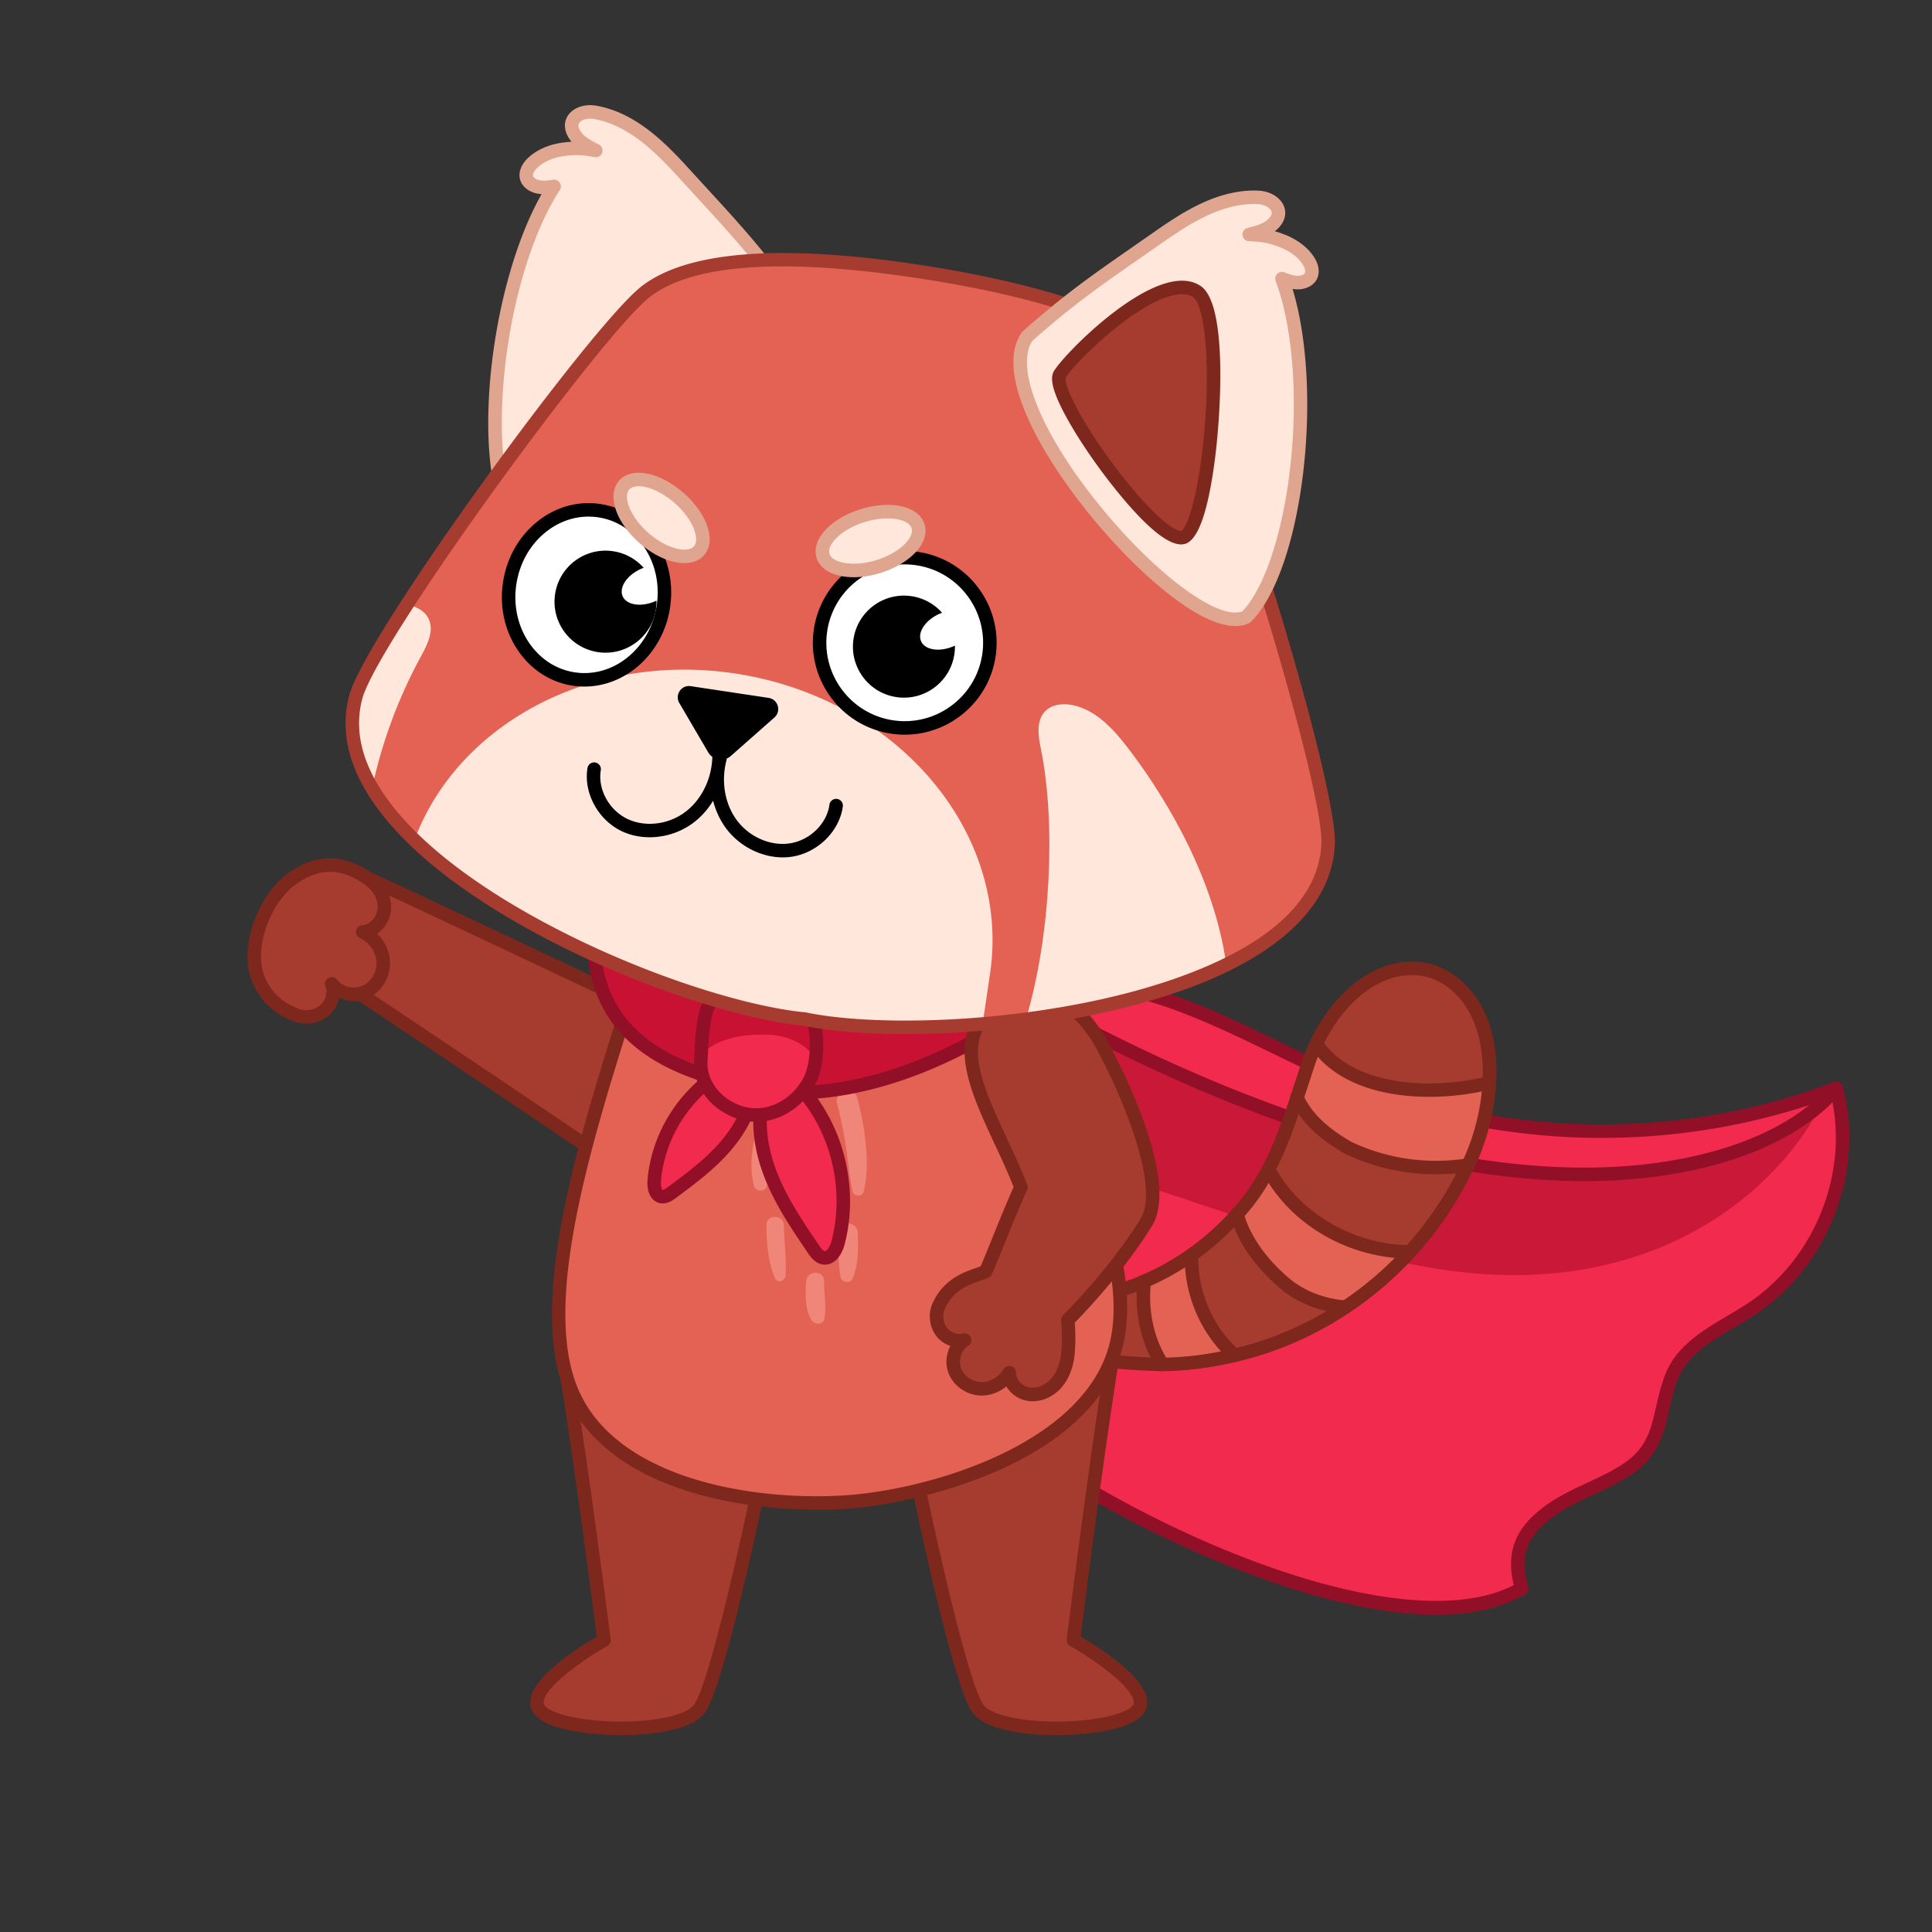 <svg height="512" width="512" xmlns="http://www.w3.org/2000/svg"><rect width="100%" height="100%" fill="#333333" stroke="none"/><path d="M229.985 331.522c-1.026 7.457 1.512 15.121 5.895 21.241s12.4 8.653 16.991 14.618c18.94 24.606 114.018 74.862 150.408 53.562-2.994-9.78.671-15.403 6.794-20.066s13.765-6.86 20.291-10.94c10.697-6.687 8.701-14.933 12.631-25.073 3.461-8.93 13.556-12.879 21.514-18.208 18.354-12.291 27.89-36.908 22.084-58.221-40.749 15.565-87.39 15.071-127.801-1.352-15.532-6.312-30.109-14.847-45.81-20.726s-33.205-8.993-49.211-4.004c-16.225 19.354-30.344 44.149-33.786 69.169z" fill="#f22a4e"/><path d="M380.576 427.912c-20.641 0-44.604-8.486-59.741-14.887-30.144-12.748-59.323-31.485-69.381-44.552-2.065-2.683-4.915-4.637-7.932-6.705-3.277-2.246-6.666-4.57-9.096-7.962-4.964-6.932-7.228-15.143-6.213-22.526 4.194-30.493 23.22-56.993 34.189-70.075.22-.262.511-.456.838-.558 14.336-4.466 31.283-3.11 50.37 4.038 8.615 3.226 16.998 7.294 25.104 11.227 6.745 3.274 13.72 6.658 20.752 9.516 40.026 16.266 86.129 16.753 126.49 1.338a1.789 1.789 0 0 1 2.364 1.2c5.994 22.002-3.601 47.309-22.815 60.176-1.863 1.247-3.854 2.429-5.78 3.573-6.488 3.85-12.616 7.487-15.061 13.796-1.117 2.883-1.74 5.624-2.341 8.275-1.467 6.464-2.852 12.569-11.01 17.668-2.904 1.815-6.022 3.27-9.038 4.677-4.004 1.868-7.786 3.632-11.118 6.169-6.748 5.139-8.534 10.388-6.167 18.12a1.79 1.79 0 0 1-.807 2.067c-6.641 3.887-14.825 5.425-23.607 5.425zm-148.819-96.146c-.892 6.487 1.141 13.76 5.577 19.957 2.063 2.88 5.049 4.927 8.21 7.094 3.114 2.134 6.334 4.342 8.745 7.474 9.569 12.431 38.776 31.106 67.94 43.439 34.754 14.698 63.379 18.421 78.948 10.332-2.747-10.853 2.685-16.701 7.814-20.607 3.638-2.771 7.773-4.7 11.773-6.566 2.918-1.361 5.935-2.769 8.654-4.468 6.895-4.31 8.008-9.216 9.418-15.427.63-2.777 1.281-5.648 2.493-8.776 2.892-7.462 9.846-11.589 16.571-15.58 1.885-1.119 3.833-2.275 5.616-3.469 17.421-11.667 26.393-34.254 21.83-54.355-19.457 7.167-40.181 10.745-60.894 10.746-22.66.001-45.313-4.278-66.331-12.82-7.141-2.902-14.17-6.313-20.967-9.612-8.032-3.898-16.337-7.928-24.797-11.096-18.1-6.777-34.096-8.164-47.552-4.124-10.771 12.923-29.019 38.562-33.048 67.858z" fill="#911027"/><path d="M482.632 292.634c-9.043 18.984-44.179 57.751-113.509 41.304s-74.314-30.895-107.618-18.858c-33.305 12.036 10.057-51.573 10.057-51.573s25.894 12.286 50.077 23.506 65.097 24.297 100.849 24.582 53.151-11.651 60.144-18.961z" fill="#c91838"/><path d="M419.86 313.009c-.796 0-1.591-.006-2.394-.018-19.519-.293-41.017-3.994-63.895-11.001-26.092-7.991-54.064-20.328-83.141-36.669a1.788 1.788 0 1 1 1.752-3.118c53.857 30.268 104.115 46.593 145.337 47.211 30.258.436 55.577-7.821 67.71-22.135a1.788 1.788 0 1 1 2.729 2.313c-12.489 14.734-37.832 23.417-68.098 23.417z" fill="#911027"/><path d="M357.449 304.262c10.193 4.789 21.081 6.117 31.548 4.508 3.197-6.894 5.474-14.316 5.82-21.849-.191.046-.382.096-.573.14-14.606 3.531-36.344 2.842-45.346-10.335a79.473 79.473 0 0 0-2.587 6.301c-.936 2.569-1.776 5.173-2.611 7.78 2.585 5.86 7.925 10.159 13.749 13.455zM336.194 309.924a65.926 65.926 0 0 1-8.375 11.875c2.022 7.448 7.332 14.036 13.564 19.067 4.439 3.337 9.684 5.084 15.092 5.568a93.707 93.707 0 0 0 17.096-14.66c-15.192-.149-30.308-8.484-37.377-21.85zM315.776 332.578a69.089 69.089 0 0 1-12.532 7.004c-.885 7.724.751 15.814 4.828 22.009a92.75 92.75 0 0 0 19.167-2.429c-7.441-6.446-11.748-16.609-11.463-26.584z" fill="#e36254"/><g fill="#a63c30"><path d="M303.244 339.582c-5.615 2.405-11.547 4.054-17.621 4.798-4.247.52-9.393.845-13.022 3.11-1.136.709-2.235 1.578-2.825 2.78s-.48 3.782.754 4.3c11.832 4.96 24.718 7.305 37.542 7.021-4.077-6.194-5.713-14.284-4.828-22.009zM357.449 304.262c-5.824-3.295-11.164-7.595-13.748-13.455-1.571 4.909-3.118 9.824-5.218 14.526a62.509 62.509 0 0 1-2.288 4.592c7.068 13.365 22.185 21.701 37.377 21.85 5.866-6.399 10.845-13.605 14.664-21.403.26-.53.512-1.064.761-1.601-10.468 1.608-21.355.28-31.548-4.509zM327.82 321.8a69.293 69.293 0 0 1-12.043 10.779c-.286 9.974 4.022 20.138 11.463 26.583a89.044 89.044 0 0 0 10.922-3.315c6.444-2.42 12.589-5.599 18.314-9.413-5.407-.484-10.653-2.231-15.092-5.568-6.232-5.03-11.542-11.619-13.564-19.066zM394.244 287.061c.19-.043.382-.093.573-.14a41.744 41.744 0 0 0-.056-4.976c-.72-9.811-5.05-21.057-14.337-24.301-7.442-2.6-15.991.194-21.886 5.427-4.205 3.732-7.255 8.526-9.64 13.654 9.002 13.178 30.74 13.867 45.346 10.336z"/></g><path d="M308.081 363.38c-.545 0-37.45-.531-40.489-9.99-.791-2.462.547-4.938 3.978-7.36.027-.02.056-.038.084-.056 3.524-2.2 8.111-2.722 12.157-3.182.542-.061 1.075-.122 1.595-.186 15.444-1.902 30.414-9.917 41.072-21.99.013-.014.026-.03.04-.043 8.693-9.215 12.685-21.499 16.546-33.379.515-1.583 1.028-3.162 1.551-4.732 4.551-14.778 16.894-29 31.67-27.503 3.212.325 6.345 1.521 9.062 3.457 16.227 11.567 12.268 38.314 4.479 52.773-12.24 24.945-35.483 43.529-62.183 49.715-6.801 1.6-13.384 2.433-19.559 2.475l-.003.001zm-34.491-14.398c-1.865 1.325-2.834 2.562-2.592 3.314.175.547 1.748 3.389 15.493 5.649 8.589 1.412 17.608 1.889 21.569 1.857 5.908-.04 12.223-.841 18.77-2.382 25.68-5.95 48.033-23.832 59.8-47.837l.032-.062c7.479-13.858 10.46-38.315-3.391-48.193-2.212-1.576-4.752-2.548-7.347-2.81-12.848-1.304-23.769 11.61-27.904 25.036-.533 1.6-1.043 3.171-1.555 4.746-3.98 12.246-8.096 24.91-17.326 34.706-11.227 12.706-27.007 21.144-43.298 23.15-.531.065-1.074.127-1.627.19-3.65.415-7.787.886-10.624 2.636z" fill="#7d271d"/><path d="M308.074 363.38a1.789 1.789 0 0 1-1.496-.805c-4.205-6.388-6.068-14.843-5.111-23.196a1.783 1.783 0 0 1 1.981-1.573 1.789 1.789 0 0 1 1.573 1.981c-.863 7.533.794 15.122 4.546 20.822a1.79 1.79 0 0 1-.51 2.478 1.803 1.803 0 0 1-.983.293zM380.562 311.206a56.025 56.025 0 0 1-23.874-5.325 2.257 2.257 0 0 1-.12-.062c-7.354-4.161-12.098-8.835-14.504-14.29a1.788 1.788 0 1 1 3.273-1.443c2.077 4.71 6.308 8.828 12.934 12.587 9.48 4.439 20.01 5.935 30.454 4.33.979-.152 1.89.52 2.04 1.496.15.977-.52 1.89-1.496 2.039a57.333 57.333 0 0 1-8.707.668zM373.572 333.562h-.018c-16.415-.161-31.7-9.112-38.94-22.803a1.788 1.788 0 0 1 3.162-1.672c6.533 12.353 20.925 20.751 35.813 20.897a1.789 1.789 0 0 1-.017 3.578zM327.238 360.951c-.415 0-.832-.144-1.17-.437-7.753-6.716-12.381-17.44-12.08-27.987a1.789 1.789 0 0 1 3.576.103c-.272 9.501 3.884 19.149 10.846 25.181a1.789 1.789 0 0 1-1.172 3.14zM356.478 348.223c-.053 0-.107-.003-.162-.007-6.039-.541-11.574-2.588-16.007-5.92l-.048-.038c-5.106-4.122-11.708-10.935-14.167-19.99a1.789 1.789 0 1 1 3.453-.937c1.721 6.336 6.315 12.771 12.938 18.124 3.95 2.962 8.711 4.711 14.152 5.198a1.789 1.789 0 0 1-.159 3.57zM378.757 290.667c-3.31 0-6.547-.246-9.577-.744-9.898-1.627-17.422-5.841-21.758-12.189a1.789 1.789 0 1 1 2.954-2.018c8.102 11.858 28.201 13.293 43.449 9.606a1.789 1.789 0 0 1 .841 3.477c-5.12 1.238-10.608 1.868-15.909 1.868z" fill="#7d271d"/><g><path d="M85.097 256.474c-2.989.472 6.635-29.065 8.43-25.417 9.469 3.798 88.071 41.594 97.539 45.392 0 0 6.456 10.471-6.053 23.507-10.62 11.067-24.203 7.459-24.203 7.459-10.723-7.587-75.713-50.941-75.713-50.941z" fill="#a63c30"/><path d="M160.809 309.203c-.357 0-.718-.106-1.032-.328-10.195-7.212-70.391-47.388-75.353-50.699-.67-.199-1.296-.736-1.55-1.702-.75-2.854 2.091-11.872 2.98-14.568 3.902-11.835 5.793-12.541 6.505-12.806a2.129 2.129 0 0 1 2.281.48c5.555 2.312 26.403 12.157 48.438 22.564 21.617 10.209 43.97 20.766 48.653 22.645a1.788 1.788 0 1 1-1.331 3.319c-4.783-1.919-26.187-12.027-48.849-22.73-20.928-9.883-42.546-20.093-48.176-22.45-2.293 3.564-7.124 18.594-7.082 22.194 4.025 2.686 65.228 43.53 75.551 50.833a1.788 1.788 0 0 1-1.035 3.248zm-75.987-54.496-.004.001.004-.001zm7.101-22.86.001.001-.001-.001z" fill="#7d271d"/><path d="M76.97 233.195c6.247-4.649 12.965-5.811 20.969-.055 2.457 1.767 4.141 4.746 3.908 7.763-.233 3.018-2.685 5.862-5.704 6.07 2.992 1.415 5.201 4.461 5.419 7.764.217 3.303-1.671 6.698-4.675 8.086-3.005 1.388-6.934.543-8.961-2.073.93 2.438.014 5.391-1.992 7.06s-4.946 2.137-7.392 1.225c-7.429-2.768-10.249-8.523-10.924-12.532-1.458-8.671 3.805-19.18 9.352-23.308z" fill="#a63c30"/><path d="M81.141 271.285a9.237 9.237 0 0 1-3.223-.574c-9.626-3.586-11.667-11.555-12.063-13.912-1.571-9.337 3.927-20.485 10.047-25.039 7.667-5.705 15.217-5.728 23.081-.072 3.09 2.222 4.915 5.893 4.648 9.353a8.646 8.646 0 0 1-3.694 6.413c1.97 1.901 3.233 4.471 3.41 7.166.27 4.108-2.078 8.15-5.71 9.827-2.471 1.142-5.345 1.078-7.748.013-.382 1.805-1.356 3.514-2.812 4.725-1.651 1.374-3.788 2.1-5.936 2.1zm6.279-40.251c-3.092 0-6.16 1.198-9.382 3.596-5.164 3.843-9.989 13.65-8.656 21.576.316 1.879 1.955 8.236 9.784 11.154 1.866.695 4.125.322 5.624-.925 1.467-1.221 2.097-3.39 1.465-5.048a1.788 1.788 0 0 1 3.085-1.733c1.499 1.934 4.484 2.614 6.798 1.544 2.282-1.054 3.813-3.722 3.641-6.345-.17-2.583-1.938-5.101-4.399-6.264a1.788 1.788 0 0 1 .642-3.401c2.017-.139 3.869-2.165 4.044-4.423.173-2.241-1.072-4.664-3.17-6.173-3.3-2.372-6.401-3.558-9.476-3.558zm-10.45 2.161h.005z" fill="#7d271d"/></g><g><path d="M149.468 359.923c4.851 29.342 10.592 74.744 10.592 74.744s-21.396 12.003-17.222 18.265c4.175 6.262 36.881 7.306 42.446 0s18.09-69.93 18.09-69.93z" fill="#a63c30"/><path d="M164.636 459.817a80.69 80.69 0 0 1-2.525-.04c-4.04-.127-17.476-.926-20.76-5.852-.804-1.206-1.036-2.649-.67-4.171 1.501-6.245 13.56-13.757 17.455-16.042-.938-7.337-6.076-47.149-10.432-73.496a1.787 1.787 0 0 1 2.469-1.936l53.907 23.08a1.787 1.787 0 0 1 1.049 1.995c-1.29 6.451-12.769 63.242-18.421 70.663-3.273 4.295-13.122 5.799-22.072 5.799zm-12.878-96.968c4.685 29.047 10.021 71.156 10.077 71.594a1.788 1.788 0 0 1-.899 1.784c-5.956 3.343-15.778 10.199-16.778 14.362-.172.716 0 1.098.169 1.351 1.221 1.831 7.907 3.947 17.897 4.262 10.362.33 19.469-1.504 21.639-4.353 3.826-5.023 12.425-42.731 17.473-67.774z" fill="#7d271d"/></g><g><path d="M295.323 356.763c-4.851 29.342-10.85 77.904-10.85 77.904s21.396 12.003 17.222 18.265c-4.175 6.262-36.881 7.306-42.446 0s-18.09-69.93-18.09-69.93z" fill="#a63c30"/><path d="M279.897 459.817c-8.95 0-18.799-1.504-22.072-5.801-5.652-7.421-17.131-64.212-18.421-70.663-.16-.799.24-1.605.974-1.96l54.165-26.24a1.79 1.79 0 0 1 2.544 1.902c-4.372 26.441-9.743 69.05-10.693 76.655 3.891 2.283 15.957 9.797 17.458 16.044.366 1.523.134 2.965-.67 4.171-3.285 4.928-16.723 5.726-20.764 5.853a83.53 83.53 0 0 1-2.521.039zm-36.713-75.808c5.045 25.042 13.657 62.812 17.487 67.84 2.17 2.849 11.264 4.68 21.635 4.353 9.991-.314 16.68-2.43 17.901-4.262.169-.253.34-.635.169-1.351-1-4.163-10.821-11.019-16.778-14.362a1.79 1.79 0 0 1-.9-1.779c.058-.468 5.61-45.311 10.307-74.575z" fill="#7d271d"/></g><path d="M295.668 356.938c-7.45 27.936-49.247 39.106-69.48 40.961-20.232 1.855-61.639-1.686-74.044-27.802-10.56-22.215 1.226-62.797 13.183-100.342 2.096-6.581 4.2-13.065 6.185-19.343l83.346-7.642c3.527 6.624 7.251 13.488 10.963 20.454 18.135 34.027 36.034 70.528 29.847 93.714z" fill="#e36254"/><path d="M265.822 266.802c-31.579 25.961-79.546 20.373-100.494 6.53 2.096-6.581 4.2-13.065 6.185-19.343l83.346-7.642c3.527 6.626 7.25 13.489 10.963 20.455z" fill="#b0866b" opacity=".67"/><g><path d="M216.562 400.101c-22.087 0-54.958-5.921-66.034-29.237-10.653-22.412.627-62.506 13.094-101.652a3974.91 3974.91 0 0 1 2.673-8.349c1.194-3.718 2.372-7.388 3.511-10.99a1.789 1.789 0 0 1 1.542-1.242l83.346-7.641a1.794 1.794 0 0 1 1.742.941c1.776 3.336 3.603 6.734 5.453 10.174 1.822 3.39 3.667 6.821 5.51 10.279 18.662 35.017 36.351 71.197 29.996 95.014-3.376 12.661-14.067 23.526-30.916 31.419-14.054 6.584-29.944 9.928-40.129 10.862-2.881.265-6.192.422-9.788.422zm-43.703-148.016a2643.876 2643.876 0 0 1-3.157 9.872c-.885 2.757-1.779 5.54-2.671 8.341-12.25 38.465-23.365 77.795-13.272 99.031 6.531 13.748 21.518 20.331 32.941 23.432 17.788 4.83 34.597 3.79 39.326 3.357 23.628-2.166 61.213-14.51 67.914-39.64 6.02-22.56-12.172-59.529-29.697-92.41-1.84-3.454-3.683-6.881-5.504-10.268a2996.797 2996.797 0 0 1-4.9-9.139z" fill="#7d271d"/></g><g><path d="M212.056 295.367c-1.003 8.639-1.84 18.308.862 26.72.638 1.987 3.276 1.478 3.482-.471.918-8.7.107-17.511 1.07-26.249.381-3.465-5.017-3.418-5.414 0zM202.823 292.404c-2.454 6.513-4.867 14.886-3.005 21.84.452 1.691 3.014 1.719 3.453 0 .853-3.338.899-6.947 1.458-10.355.572-3.489 1.368-6.919 2.449-10.285.9-2.804-3.347-3.874-4.355-1.2zM221.867 292.552a113.136 113.136 0 0 1 2.363 11.629c.577 3.824.856 7.792 1.709 11.56.337 1.488 2.605 1.445 2.968 0 .968-3.858.921-8.337.557-12.268-.389-4.207-1.172-8.309-2.238-12.398-.902-3.458-6.263-1.992-5.359 1.477zM203.105 324.728c.075 4.744.413 9.634 2.289 14.053.631 1.487 2.725.571 2.801-.759.252-4.402-.375-8.886-.467-13.295-.062-2.969-4.67-2.981-4.623.001zM222.258 326.685c.181 3.901-.275 7.971.511 11.809.279 1.363 2.554 1.767 3.141.41 1.651-3.817 1.546-8.132 1.402-12.219-.114-3.246-5.204-3.251-5.054 0zM213.646 339.602c-.192 3.273-.415 7.48 1.495 10.331.809 1.208 2.999 1.204 3.338-.436.656-3.171-.18-6.661-.066-9.895.109-3.08-4.588-3.046-4.767 0z" fill="#f0857a"/></g><g><path d="M157.355 248.943c0 34.237 36.342 37.395 46.02 40.159 13.766 1.742 32.162-1.324 52.601-12.055 16.45-8.636 17.374-17.885 17.374-17.885l-5.833-20.8z" fill="#c91233"/><path d="M210.895 291.35c-2.655 0-5.241-.157-7.744-.474a1.72 1.72 0 0 1-.266-.055c-1.124-.321-2.688-.661-4.499-1.055-6.915-1.505-17.364-3.778-26.319-9.604-10.949-7.123-16.499-17.627-16.499-31.22 0-.922.7-1.692 1.617-1.78l110.163-10.58a1.788 1.788 0 0 1 1.893 1.298l5.833 20.8c.06.215.08.439.057.661-.041.417-1.216 10.31-18.322 19.291-15.849 8.32-31.85 12.718-45.914 12.718zm-7.164-4.006c15.016 1.861 33.269-2.354 51.414-11.88 13.636-7.159 16.017-14.675 16.372-16.215l-5.318-18.963-107.027 10.279c1.001 27.228 27.237 32.935 39.973 35.706 1.804.393 3.37.734 4.586 1.073z" fill="#911027"/><path d="M199.754 286.414c-.165 6.359-3.232 12.367-7.361 17.207-4.129 4.839-9.288 8.671-14.399 12.458-.788.584-1.698 1.2-2.666 1.036-1.7-.288-2.085-2.547-1.944-4.266.944-11.525 7.624-22.439 17.457-28.524 2.503.087 6.595 1.142 8.913 2.089z" fill="#f22a4e"/><path d="M175.65 318.931c-.202 0-.408-.017-.619-.052-2.357-.399-3.703-2.823-3.428-6.175.989-12.069 8-23.526 18.298-29.899.3-.186.646-.274 1.003-.266 2.76.095 7.094 1.227 9.528 2.221.688.281 1.13.959 1.111 1.702-.204 7.835-4.348 14.288-7.788 18.321-4.282 5.019-9.576 8.941-14.695 12.734-.693.512-1.91 1.414-3.41 1.414zm15.658-32.785c-9.092 5.841-15.258 16.077-16.141 26.85-.114 1.398.263 2.323.46 2.356.182.034.624-.208 1.302-.71 4.958-3.674 10.086-7.473 14.103-12.182 2.874-3.368 6.297-8.595 6.86-14.827-1.99-.672-4.694-1.327-6.584-1.487z" fill="#911027"/><g><path d="M202.691 288.881c-2.326 7.27-1.226 15.289 1.538 22.404 2.765 7.115 7.095 13.494 11.389 19.805.662.974 1.45 2.031 2.611 2.228 2.04.346 3.369-2.062 3.888-4.065 3.485-13.43.232-28.434-8.503-39.215-2.869-.892-7.923-1.314-10.923-1.157z" fill="#f22a4e"/><path d="M218.622 335.14a4.19 4.19 0 0 1-.692-.059c-1.989-.337-3.161-2.06-3.79-2.985-4.29-6.305-8.725-12.824-11.578-20.163-2.283-5.875-4.409-14.737-1.574-23.596a1.789 1.789 0 0 1 1.61-1.241c3.118-.167 8.42.263 11.547 1.235.337.105.636.307.859.582 9.078 11.203 12.467 26.833 8.844 40.79-.878 3.383-2.886 5.437-5.226 5.437zm-14.58-44.503c-1.964 7.466-.113 14.937 1.854 20 2.705 6.96 7.024 13.308 11.2 19.447.306.451.944 1.388 1.431 1.47.583.106 1.452-1.186 1.858-2.75 3.296-12.699.301-26.9-7.814-37.205-2.333-.621-5.885-.962-8.524-.962h-.005z" fill="#911027"/></g><g><path d="M204.622 274.237c-6.533-.408-14.366.493-18.817 5.301-.029.633-.057 1.258-.089 1.868-.109 2.084.411 4.142 1.37 5.997a14.529 14.529 0 0 0 4.232 4.951c8.126 6.016 17.994 2.843 22.842-5.241 1.021-1.702 1.673-4 1.995-6.472-2.256-3.813-7.012-6.056-11.533-6.404z" fill="#f22a4e"/><path d="M214.844 268.118c-1.971-4.481-7.422-6.454-12.314-6.273-4.098.152-13.556.844-15.05 5.282-1.284 3.816-1.488 8.309-1.675 12.411 4.451-4.808 12.284-5.709 18.817-5.301 4.521.348 9.277 2.591 11.533 6.404.572-4.393.088-9.343-1.311-12.523z" fill="#c91233"/><path d="M200.408 297.264c-3.553 0-7.072-1.189-10.155-3.472a16.287 16.287 0 0 1-4.757-5.567c-1.146-2.217-1.687-4.607-1.567-6.912.032-.608.06-1.231.089-1.862.189-4.145.403-8.842 1.767-12.894 1.33-3.952 6.942-6.139 16.679-6.5 4.902-.177 11.507 1.632 14.017 7.341 2.314 5.262 2.468 15.205-.788 20.635-2.813 4.69-7.247 7.942-12.166 8.922a15.897 15.897 0 0 1-3.119.309zm-11.734-10.682a12.686 12.686 0 0 0 3.708 4.335c3.211 2.377 6.825 3.251 10.447 2.53 3.931-.783 7.501-3.427 9.796-7.253 2.625-4.377 2.465-13.074.582-17.356-1.674-3.806-6.546-5.37-10.61-5.206-7.643.282-12.66 1.802-13.422 4.065-1.204 3.576-1.406 8.006-1.584 11.915-.029.64-.058 1.27-.09 1.886-.087 1.674.318 3.431 1.173 5.084z" fill="#911027"/></g></g><g><path d="M264.535 266.112c-16.01 10.182-1.058 29.917 6.026 48.512-3.797 8.376-7.773 19.026-9.368 22.363-3.434 1.424-9.183 2.364-12.326 8.897-1.035 2.15-.855 4.866.496 6.833 1.352 1.967 3.964 3.048 6.262 2.405-2.552 1.627-3.65 5.134-2.639 7.986 1.012 2.852 3.945 4.856 6.971 4.934 3.025.079 5.984-1.678 7.523-4.283-.063 2.767 2.321 5.238 5.049 5.702 2.728.465 5.568-.831 7.396-2.908s2.742-4.832 3.049-7.583c.307-2.75.262-6.388.006-9.144 0 0 12.462-12.332 20.804-25.941 7.23-11.795-10.796-46.085-13.754-50.287-6.38-9.063-14.784-14.297-25.495-7.486z" fill="#a63c30"/><path d="M273.662 371.345a8.063 8.063 0 0 1-6.976-3.937c-1.904 1.586-4.328 2.476-6.775 2.423-3.825-.1-7.366-2.618-8.61-6.124-.826-2.327-.558-4.91.561-7.018-1.575-.528-3.008-1.555-3.972-2.958-1.709-2.486-1.958-5.87-.634-8.621 2.941-6.112 7.866-7.845 11.461-9.11.403-.142.792-.278 1.154-.414.69-1.541 1.721-4.096 2.891-6.995 1.702-4.218 3.801-9.419 5.862-14.019-1.467-3.754-3.264-7.605-5.004-11.336-6.837-14.658-13.908-29.815-.043-38.632 7.03-4.47 17.58-6.718 27.919 7.967 2.074 2.946 21.943 38.994 13.816 52.251-7.421 12.107-17.867 23.027-20.478 25.681.216 2.934.19 6.249-.079 8.667-.386 3.453-1.591 6.415-3.484 8.567-2.026 2.298-4.841 3.608-7.609 3.608zm-6.181-9.374a1.79 1.79 0 0 1 1.788 1.83c-.041 1.777 1.59 3.562 3.562 3.898 1.954.331 4.215-.58 5.754-2.327 1.776-2.018 2.402-4.703 2.614-6.599.271-2.43.272-5.876.003-8.78a1.79 1.79 0 0 1 .523-1.436c.123-.122 12.41-12.346 20.537-25.605 6.285-10.252-9.782-42.769-13.692-48.323-7.094-10.077-14.642-12.369-23.074-7.008-11.215 7.133-5.385 19.63 1.366 34.101 1.874 4.019 3.812 8.173 5.371 12.265.17.446.155.941-.042 1.375-2.128 4.694-4.336 10.168-6.112 14.566-1.426 3.534-2.553 6.326-3.271 7.829-.19.398-.521.712-.929.881-.616.256-1.276.488-1.975.734-3.34 1.175-7.126 2.507-9.425 7.287-.766 1.591-.622 3.618.359 5.045.953 1.387 2.802 2.116 4.306 1.696a1.789 1.789 0 0 1 1.443 3.231c-1.8 1.147-2.658 3.785-1.915 5.88.748 2.108 2.99 3.683 5.331 3.744 2.319.064 4.699-1.308 5.937-3.405.329-.554.92-.879 1.541-.879z" fill="#7d271d"/></g><g><path d="M209.368 79.087c-9.907-13.679-15.999-19.91-27.546-32.554-6.335-6.938-13.859-14.928-24.048-16.752-4.294-.768-8.266 2.179-5.178 6.338 1.263 1.701 3.318 2.767 5.292 3.767-3.192-.623-5.338-.738-8.514-.321-3.176.418-6.249 1.631-8.366 3.746-1.118 1.117-1.974 2.711-1.323 4.166.512 1.143 1.849 1.874 3.18 2.095 1.331.222 2.676.022 3.989-.177-15.472 23.888-20.525 73.463-10.402 89.554z" fill="#ffe8db"/><path d="M136.454 140.738a1.787 1.787 0 0 1-1.515-.836c-10.358-16.465-5.488-63.579 8.589-88.46a8.765 8.765 0 0 1-.955-.105c-2.078-.346-3.809-1.545-4.519-3.129-.866-1.936-.234-4.24 1.691-6.162 2.243-2.241 5.58-3.752 9.396-4.253a31.179 31.179 0 0 1 2.32-.226 7.995 7.995 0 0 1-.301-.381c-1.634-2.201-1.901-4.546-.731-6.435 1.367-2.208 4.447-3.304 7.659-2.73 11.057 1.979 19.147 10.838 25.054 17.306 1.436 1.573 2.788 3.046 4.073 4.447 8.952 9.758 14.866 16.204 23.601 28.265a1.79 1.79 0 0 1-2.898 2.098c-8.613-11.893-14.156-17.935-23.339-27.944-1.287-1.403-2.641-2.878-4.079-4.453-5.562-6.091-13.179-14.432-23.042-16.197-1.935-.346-3.5.304-3.989 1.092-.464.749.049 1.729.562 2.419 1.041 1.403 2.966 2.378 4.665 3.238a1.788 1.788 0 0 1-1.151 3.351c-3.12-.609-5.049-.682-7.939-.303-3.04.4-5.645 1.55-7.335 3.238-.614.613-1.233 1.55-.955 2.171.212.473.986.919 1.841 1.062 1.063.176 2.265-.005 3.426-.181a1.789 1.789 0 0 1 1.77 2.74c-7.036 10.864-12.465 28.406-14.522 46.926-1.988 17.895-.404 33.491 4.134 40.703a1.79 1.79 0 0 1-.561 2.467 1.787 1.787 0 0 1-.95.272z" fill="#e0a58f"/><path d="M324.973 255.671c-9.323 4.564-20.352 8.106-31.928 10.718-6.938 1.564-14.075 2.799-21.154 3.722-3.864.503-7.714.915-11.504 1.238-18.771 1.595-36.146 1.019-47.191-1.302-17.746-1.64-49.294-12.073-75.563-27.218a183.503 183.503 0 0 1-10.548-6.545c-6.407-4.293-12.271-8.866-17.249-13.652-4.594-4.423-8.433-9.027-11.24-13.749-2.417-4.054-4.072-8.2-4.804-12.397-.679-3.864-.564-7.78.472-11.706 1.122-4.255 6.308-13.333 13.542-24.511 19.47-30.103 53.737-75.448 63.181-82.878 12.95-10.188 40.484-10.261 72.065-5.503s61.559 13.497 70.933 27.048 38.66 108.443 37.983 124.671c-.579 13.89-11.395 24.42-26.995 32.064z" fill="#e36254"/><path d="M260.388 271.349c-18.771 1.595-36.146 1.019-47.191-1.302-17.746-1.64-49.294-12.073-75.563-27.218a183.503 183.503 0 0 1-10.548-6.545c-6.407-4.293-12.271-8.866-17.249-13.652 11.387-30.68 46.762-49.907 84.937-44.155 42.975 6.475 73.23 42.153 67.575 79.686-.135.893-1.297 8.842-1.961 13.186z" fill="#ffe8db"/><circle cx="239.762" cy="170.345" fill="#fff" transform="rotate(-52.06 239.537 170.259)" r="22.559"/><path d="M239.777 194.695c-1.203 0-2.418-.089-3.642-.274-13.275-2-22.448-14.428-20.449-27.704 2.001-13.275 14.428-22.45 27.704-20.449 13.275 2 22.448 14.428 20.449 27.704-1.816 12.051-12.227 20.723-24.062 20.723zm-.027-45.123c-10.098 0-18.978 7.397-20.527 17.678-1.706 11.325 6.119 21.928 17.445 23.634 11.326 1.705 21.926-6.121 23.634-17.445 1.706-11.325-6.12-21.927-17.445-23.634a20.886 20.886 0 0 0-3.107-.233zm22.32 24.134h.005z"/><path d="M252.917 173.381c-1.112 7.38-7.998 12.463-15.378 11.351s-12.463-7.998-11.351-15.378c1.113-7.384 7.999-12.467 15.379-11.355a13.46 13.46 0 0 1 8.088 4.389 9.635 9.635 0 0 0-.633.256c-3.759 1.659-5.964 4.922-4.924 7.291 1.045 2.365 4.944 2.94 8.708 1.282.088-.039.177-.077.261-.121.016.753-.034 1.517-.15 2.285z"/><ellipse cx="155.438" cy="157.64" fill="#fff" rx="22.559" ry="20.596" transform="rotate(-81.43 155.443 157.614)"/><path d="M154.897 181.948c-1.021 0-2.051-.075-3.086-.232-5.943-.895-11.141-4.261-14.636-9.476-3.461-5.165-4.836-11.534-3.871-17.935.964-6.401 4.155-12.082 8.984-15.998 4.876-3.954 10.833-5.64 16.779-4.743 5.943.895 11.141 4.261 14.636 9.476 3.461 5.164 4.836 11.534 3.871 17.935-1.831 12.149-11.666 20.973-22.677 20.973zm1.059-45.04c-4.064 0-8.041 1.442-11.417 4.178-4.134 3.352-6.868 8.236-7.699 13.752-.831 5.516.343 10.989 3.305 15.41 2.929 4.37 7.261 7.187 12.198 7.931.856.129 1.711.192 2.555.192 9.271.001 17.574-7.549 19.138-17.929.831-5.516-.343-10.989-3.306-15.411-2.929-4.37-7.261-7.186-12.197-7.93a17.349 17.349 0 0 0-2.577-.193zm-20.884 17.664h.005z"/><path d="M147.105 157.439c-1.112 7.38 3.971 14.266 11.351 15.378s14.266-3.971 15.378-11.351a13.29 13.29 0 0 0 .149-2.285c-.088.039-.177.082-.265.12-3.759 1.659-7.659 1.084-8.703-1.281-1.04-2.369 1.161-5.633 4.924-7.291.209-.094.422-.179.633-.256a13.454 13.454 0 0 0-8.088-4.389c-7.38-1.112-14.266 3.971-15.379 11.355zM183.055 181.839l20.634 3.109c2.511.378 3.437 3.517 1.533 5.198l-11.542 10.191a3.933 3.933 0 0 1-5.998-.961l-7.653-13.069c-1.27-2.17.54-4.843 3.026-4.468z"/><path d="M185.226 145.968c-2.571 2.932-9.095 1.414-14.573-3.39-5.477-4.804-7.833-11.074-5.262-14.006 2.571-2.931 9.095-1.414 14.573 3.39 5.477 4.804 7.833 11.075 5.262 14.006z" fill="#ffe8db"/><path d="M181.362 149.227c-3.549 0-7.951-1.85-11.889-5.304-6.315-5.539-8.699-12.8-5.427-16.53 1.699-1.937 4.521-2.565 7.946-1.769 3.034.706 6.284 2.479 9.15 4.993 2.867 2.515 5.049 5.505 6.144 8.421 1.237 3.292.982 6.172-.717 8.109-1.231 1.405-3.064 2.08-5.207 2.08zm-12.106-20.361c-1.128 0-2.008.301-2.52.885-1.641 1.871.19 7.179 5.096 11.482 4.906 4.302 10.407 5.425 12.049 3.555.776-.886.798-2.523.057-4.493-.879-2.34-2.758-4.887-5.154-6.99-2.396-2.101-5.167-3.632-7.602-4.198a8.696 8.696 0 0 0-1.926-.241z" fill="#e0a58f"/><path d="M243.305 139.471c1.158 3.723-3.544 8.495-10.501 10.658s-13.535.898-14.693-2.826c-1.158-3.723 3.544-8.495 10.501-10.658 6.958-2.163 13.536-.898 14.693 2.826z" fill="#ffe8db"/><path d="M226.261 152.967c-4.955.001-8.836-1.852-9.856-5.133-.765-2.461.173-5.195 2.641-7.7 2.186-2.219 5.396-4.064 9.037-5.196s7.33-1.432 10.39-.843c3.454.664 5.777 2.385 6.542 4.845.764 2.461-.173 5.195-2.641 7.7-2.186 2.219-5.395 4.065-9.036 5.196-2.468.767-4.878 1.131-7.077 1.131zm8.972-15.587c-1.912 0-4.026.331-6.089.973-3.044.947-5.796 2.511-7.551 4.291-1.477 1.499-2.123 3.004-1.773 4.128.74 2.376 6.222 3.585 12.454 1.649 3.044-.947 5.796-2.51 7.55-4.291 1.477-1.499 2.123-3.004 1.773-4.128h-.001c-.349-1.125-1.735-1.998-3.801-2.395a13.637 13.637 0 0 0-2.562-.227z" fill="#e0a58f"/><g><path d="M207.445 227.214c-5.761 0-11.646-3-15.185-7.906-1.524-2.112-2.624-4.533-3.273-7.108-1.379 2.269-3.144 4.258-5.222 5.828-5.469 4.129-13.094 5.036-18.976 2.254-6.28-2.97-10.191-10.168-9.1-16.743a1.788 1.788 0 1 1 3.529.585c-.84 5.056 2.213 10.612 7.1 12.924 4.71 2.229 10.855 1.475 15.29-1.874 3.627-2.739 6.109-7.043 6.904-11.829.028-.205.059-.41.092-.615.084-.624.14-1.256.166-1.892a1.787 1.787 0 0 1 2.053-1.696l.255.038a1.792 1.792 0 0 1 1.463 2.226 20.491 20.491 0 0 0-.4 1.857c-.028.206-.059.41-.093.614-.651 4.809.452 9.652 3.112 13.338 3.252 4.508 8.902 7.041 14.059 6.297 5.352-.769 9.906-5.179 10.593-10.258a1.788 1.788 0 1 1 3.545.48c-.894 6.604-6.753 12.331-13.629 13.319-.754.108-1.518.161-2.283.161z"/></g><path d="M111.561 173.938c-5.979 10.943-10.343 22.755-12.965 34.944-2.417-4.054-4.072-8.2-4.804-12.397-.679-3.864-.564-7.78.472-11.706 1.122-4.255 6.308-13.333 13.542-24.511 2.336.378 4.657 1.503 5.722 3.596 1.625 3.179-.255 6.942-1.967 10.074zM324.973 255.671c-9.323 4.564-20.352 8.106-31.928 10.718-6.938 1.564-14.075 2.799-21.154 3.722 6.774-22.807 7.832-52.568 3.995-71.414-.713-3.497-1.401-7.647 1.089-10.207 1.799-1.858 4.721-2.146 7.253-1.631 6.156 1.258 10.775 6.274 14.603 11.254 7.294 9.481 22.63 31.996 26.142 57.558z" fill="#ffe8db"/><g><path d="M239.951 274.027c-10.88 0-20.29-.807-27.021-2.209-17-1.599-48.585-11.524-76.189-27.441a186.113 186.113 0 0 1-10.65-6.608c-19.947-13.354-31.724-27.524-34.06-40.98-.739-4.205-.569-8.401.505-12.469 4.219-16.032 63.985-97.826 77.347-108.337 11.985-9.428 36.694-11.402 73.437-5.866 22.059 3.323 60.762 11.354 72.137 27.799 9.979 14.427 38.972 109.631 38.298 125.763-.837 20.076-22.258 35.863-60.316 44.453-18.413 4.156-37.529 5.895-53.488 5.895zm-32.599-203.43c-16.51 0-28.315 2.737-35.258 8.199-12.674 9.97-72.126 91.34-76.1 106.437-.941 3.566-1.089 7.246-.44 10.941 2.165 12.472 13.412 25.827 32.527 38.623a183.402 183.402 0 0 0 10.446 6.481c27.215 15.692 58.247 25.454 74.835 26.987.068.006.136.016.203.03 16.193 3.4 48.559 3.236 79.087-3.652 21.043-4.75 56.499-16.406 57.53-41.113.636-15.232-28.229-109.936-37.666-123.579-7.863-11.368-32.626-20.707-69.728-26.297-13.54-2.038-25.364-3.057-35.436-3.057zm85.693 195.792h.005z" fill="#a63c30"/></g><g><path d="M330.287 163.495c13.4-13.484 19.324-62.963 9.457-89.658 1.237.482 2.506.971 3.853 1.046s2.812-.345 3.561-1.348c.954-1.277.468-3.02-.379-4.355-1.602-2.526-4.335-4.383-7.343-5.486s-5.126-1.46-8.378-1.551c2.145-.544 4.384-1.134 5.989-2.517 3.924-3.382.694-7.128-3.664-7.318-10.342-.451-19.432 5.698-27.132 11.08-14.035 9.81-21.344 14.556-34.005 25.734-12.755 18.232 42.766 81.89 58.041 74.373z" fill="#ffe8db"/><path d="M327.375 165.905c-9.759 0-24.907-13.482-35.91-26.314-14.407-16.801-28.468-40.369-20.685-51.495a1.76 1.76 0 0 1 .282-.315c11.161-9.854 18.343-14.849 29.212-22.409a2418.86 2418.86 0 0 0 4.952-3.45c7.179-5.018 17.021-11.883 28.234-11.402 3.262.143 6.025 1.887 6.876 4.341.728 2.099-.045 4.329-2.122 6.118a8.396 8.396 0 0 1-.377.306c.707.202 1.434.443 2.214.729 3.613 1.325 6.539 3.53 8.237 6.207 1.458 2.298 1.57 4.684.301 6.384-1.04 1.39-2.991 2.187-5.094 2.063a8.986 8.986 0 0 1-.956-.106c8.289 27.358 2.726 74.396-10.986 88.194a1.753 1.753 0 0 1-.479.344c-1.112.549-2.355.805-3.699.805zm2.912-2.409h.005zm-56.689-73.182c-5.037 7.651 3.384 26.891 20.583 46.949 14.23 16.596 29.178 27.118 35.061 24.742 5.905-6.185 10.767-20.908 12.72-38.581 2.048-18.521.59-36.826-3.897-48.967a1.79 1.79 0 0 1 2.326-2.287c1.094.426 2.226.867 3.305.927.865.044 1.719-.218 2.029-.634.407-.544.008-1.593-.457-2.326-1.279-2.018-3.569-3.71-6.448-4.765-2.736-1.003-4.634-1.353-7.812-1.442a1.789 1.789 0 0 1-.39-3.521c1.846-.468 3.938-.998 5.261-2.139.651-.561 1.366-1.404 1.078-2.237-.304-.876-1.687-1.853-3.653-1.939-10.015-.445-19.27 6.035-26.029 10.76a2081.745 2081.745 0 0 1-4.958 3.454c-11.093 7.716-17.812 12.389-28.719 22.006z" fill="#e0a58f"/></g><g><path d="M317.206 77.293c-9.415-6.404-32.985 16.509-36.334 21.914-3.348 5.405 25.625 45.724 32.768 43.177 7.144-2.546 11.88-59.435 3.566-65.091z" fill="#a63c30"/><path d="M313.005 144.274c-3.721 0-9.517-4.845-17.263-14.438-4.729-5.856-9.282-12.458-12.492-18.112-5.186-9.134-4.807-11.991-3.898-13.459 2.592-4.184 18.983-21.004 30.996-23.557 3.155-.67 5.8-.298 7.864 1.106 7.271 4.946 5.205 34.571 3.795 45.569-1.775 13.849-4.388 21.482-7.766 22.686a3.668 3.668 0 0 1-1.236.205zm-30.591-44.159c-.231.78.58 4.896 7.007 14.882 4.957 7.702 11.157 15.569 16.18 20.531 5.664 5.594 7.421 5.18 7.439 5.172 1.517-.654 4.477-9.055 6.002-25.008 1.94-20.291.035-34.963-2.843-36.921-1.227-.834-2.946-1.025-5.108-.564-10.152 2.157-25.886 17.453-28.677 21.908z" fill="#7d271d"/></g></g></svg>